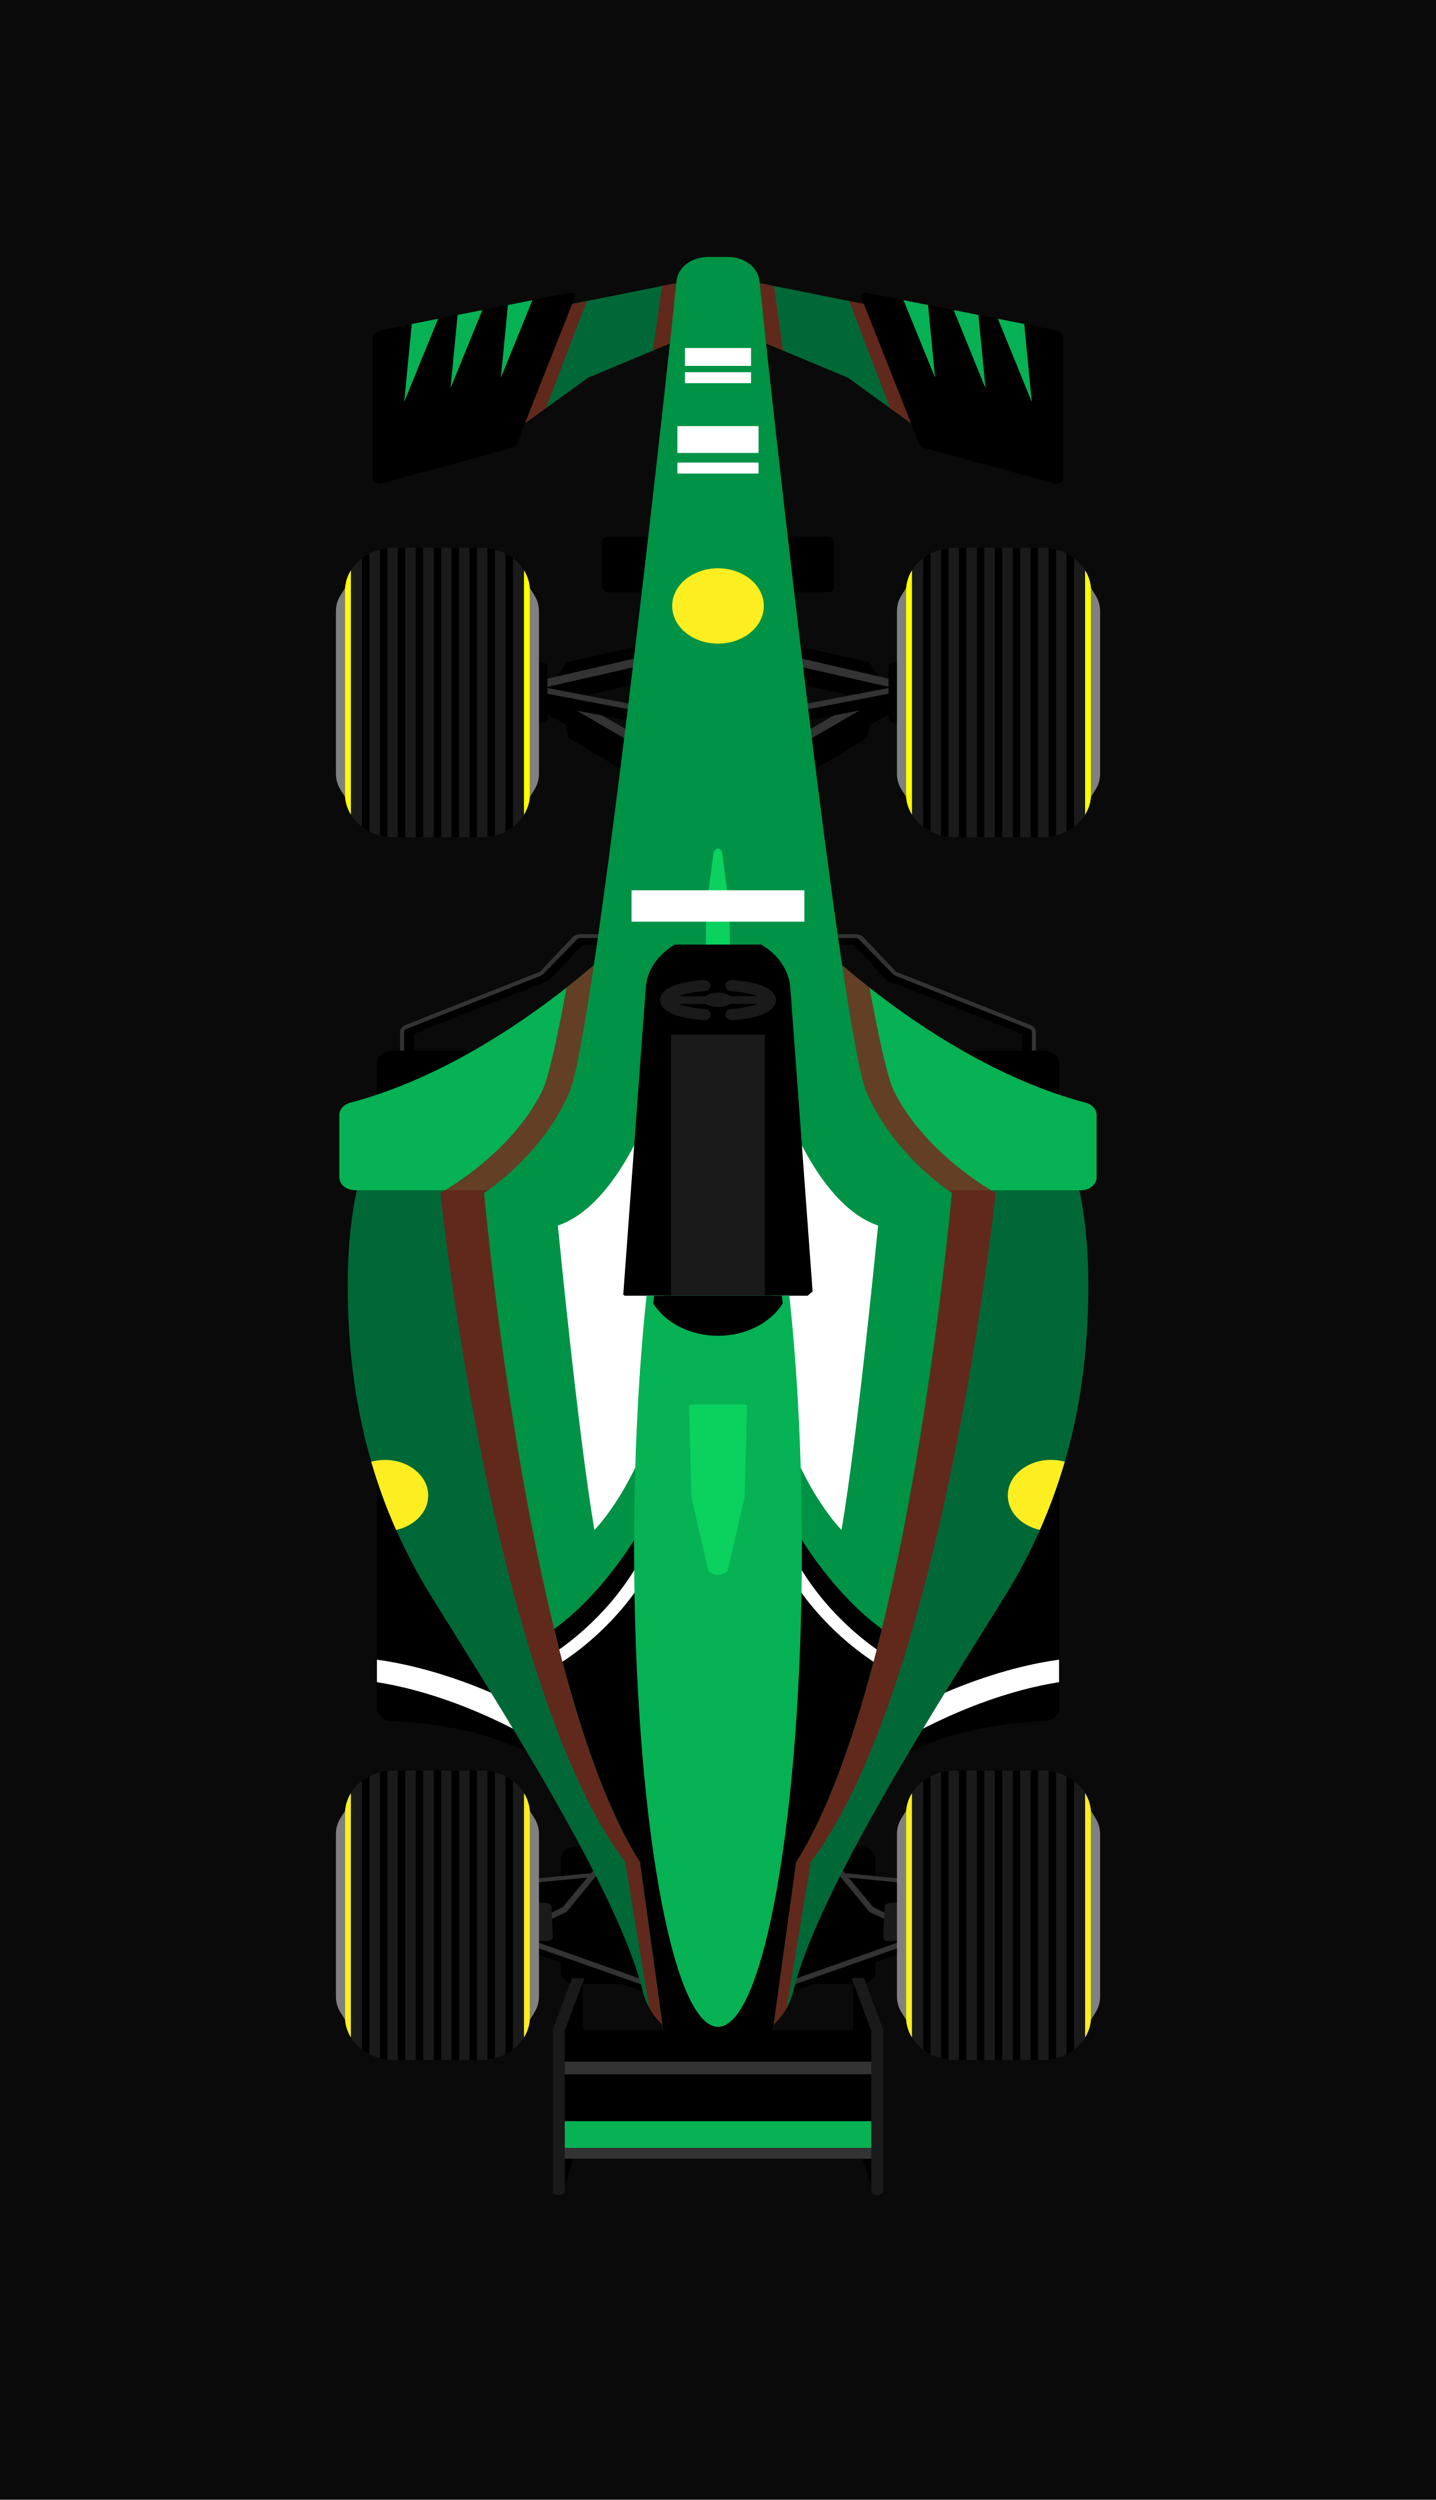 <svg width="1280" height="2228" viewBox="0 0 1280 2228" fill="none" xmlns="http://www.w3.org/2000/svg">
<g clip-path="url(#clip0_88_119)">
<path d="M1280 0H0V2228H1280V0Z" fill="#0A0A0A"/>
<path d="M643.663 244.158L639.999 288.257L582.004 312.451L524.134 336.644L486.753 363.696L452.788 388.144L337.605 398.812V305.509L523.016 268.3L589.952 254.928L643.663 244.158Z" fill="#006837"/>
<path opacity="0.7" d="M643.662 244.158L639.999 288.257L582.004 312.451L589.952 254.928L643.662 244.158Z" fill="#8B0F12"/>
<path opacity="0.7" d="M523.016 268.303L486.753 363.698L452.788 388.146L337.605 398.814V305.511L523.016 268.303Z" fill="#8B0F12"/>
<path d="M512.15 265.545L465.456 383.398L461.357 394.525C460.488 396.924 458.501 398.71 456.017 399.374L339.717 431.019C335.991 432.04 332.266 429.232 332.266 425.404V301.988C332.266 298.313 334.874 295.097 338.537 294.383L366.976 288.768L390.447 284.124L407.833 280.704L429.876 276.365L452.664 271.823L474.521 267.484L508.176 260.849C510.908 260.39 513.143 262.993 512.15 265.545Z" fill="black"/>
<path d="M474.583 267.535L446.455 336.644L452.726 271.874L474.583 267.535Z" fill="#06B253"/>
<path d="M429.939 276.362L401.562 346.033L407.896 280.701L429.939 276.362Z" fill="#06B253"/>
<path d="M390.509 284.123L360.27 358.285L367.038 288.768L390.509 284.123Z" fill="#06B253"/>
<path d="M636.336 244.158L639.999 288.257L697.932 312.451L755.803 336.644L793.246 363.696L827.148 388.144L942.331 398.812V305.509L756.921 268.3L689.985 254.928L636.336 244.158Z" fill="#006837"/>
<path opacity="0.7" d="M636.336 244.158L639.999 288.257L697.932 312.451L689.985 254.928L636.336 244.158Z" fill="#8B0F12"/>
<path opacity="0.7" d="M756.922 268.303L793.246 363.698L827.149 388.146L942.332 398.814V305.511L756.922 268.303Z" fill="#8B0F12"/>
<path d="M767.85 265.545L814.544 383.398L818.643 394.525C819.512 396.924 821.499 398.711 823.983 399.374L940.283 430.968C944.009 431.989 947.734 429.182 947.734 425.354V301.988C947.734 298.313 945.126 295.098 941.463 294.383L913.024 288.769L889.553 284.124L872.167 280.704L850.124 276.366L827.211 271.874L805.355 267.536L771.7 260.901C769.092 260.39 766.857 262.993 767.85 265.545Z" fill="black"/>
<path d="M805.354 267.535L833.482 336.644L827.21 271.874L805.354 267.535Z" fill="#06B253"/>
<path d="M850.061 276.362L878.437 346.033L872.104 280.701L850.061 276.362Z" fill="#06B253"/>
<path d="M889.49 284.123L919.668 358.285L912.961 288.768L889.49 284.123Z" fill="#06B253"/>
<path d="M557.727 832.558V842.357H519.043L490.604 872.471C489.797 873.339 488.741 874.054 487.5 874.513L370.268 920.96C369.46 921.266 368.964 921.93 368.964 922.645V945.409L392.249 958.526H398.893V968.326H391.131C389.268 968.326 387.529 967.867 385.977 966.999L360.208 952.503C360.146 952.452 360.208 952.503 360.022 952.35C358.097 950.87 356.545 947.961 356.545 945.868V919.582C356.545 916.979 358.408 914.682 361.326 913.508L481.228 866.04L510.226 835.314C511.902 833.578 514.51 832.558 517.304 832.558H557.727Z" fill="black"/>
<path d="M552.574 832.558L550.959 836.028H517.429C516.187 836.028 515.069 836.488 514.324 837.253L484.209 868.133C483.526 868.848 482.595 869.409 481.663 869.817L362.32 917.081C361.016 917.592 360.209 918.663 360.209 919.786V952.554C357.973 951.278 356.607 949.237 356.607 947.042V919.633C356.607 917.03 358.47 914.733 361.389 913.559L481.291 866.091L510.288 835.365C511.965 833.629 514.573 832.609 517.367 832.609H552.574V832.558Z" fill="#333333"/>
<path d="M608.829 1595.92H515.131C470.299 1543.76 382.686 1535.23 349.28 1533.96C341.766 1533.65 335.93 1528.55 335.93 1522.37V947.959C335.93 941.579 342.201 936.373 350.025 936.373H602.744L608.829 1595.92Z" fill="black"/>
<path d="M577.907 1595.92H543.57C452.355 1525.59 373.434 1505.17 335.992 1499.3V1479.25C377.905 1484.96 471.48 1507.57 577.907 1595.92Z" fill="white"/>
<path d="M722.275 832.558V842.357H760.959L789.398 872.471C790.205 873.339 791.261 874.054 792.503 874.513L909.735 920.96C910.542 921.266 911.039 921.93 911.039 922.645V945.409L887.754 958.526H881.11V968.326H888.872C890.734 968.326 892.473 967.867 894.025 966.999L919.794 952.503C919.856 952.452 919.794 952.503 919.98 952.35C921.905 950.87 923.457 947.961 923.457 945.868V919.582C923.457 916.979 921.595 914.682 918.676 913.508L798.774 866.04L769.777 835.314C768.1 833.578 765.492 832.558 762.698 832.558H722.275Z" fill="black"/>
<path d="M727.43 832.558L729.044 836.028H762.574C763.816 836.028 764.934 836.488 765.679 837.253L795.794 868.133C796.477 868.848 797.409 869.409 798.34 869.817L917.683 917.081C918.987 917.592 919.795 918.663 919.795 919.786V952.554C922.03 951.278 923.396 949.237 923.396 947.042V919.633C923.396 917.03 921.533 914.733 918.615 913.559L798.713 866.091L769.715 835.365C768.039 833.629 765.431 832.609 762.637 832.609H727.43V832.558Z" fill="#333333"/>
<path d="M671.172 1595.92H764.871C809.702 1543.76 897.315 1535.23 930.722 1533.96C938.235 1533.65 944.072 1528.55 944.072 1522.37V947.959C944.072 941.579 937.8 936.373 929.976 936.373H677.257L671.172 1595.92Z" fill="black"/>
<path d="M702.094 1595.92H736.431C827.646 1525.59 906.567 1505.17 944.009 1499.3V1479.25C902.096 1484.96 808.522 1507.57 702.094 1595.92Z" fill="white"/>
<path d="M502.834 638.553L506.56 657.387L566.976 693.524H583.493V683.162L502.834 638.553Z" fill="black"/>
<path d="M493.582 607.47L505.504 590.117L564.865 576.795L588.398 585.676L493.582 607.47Z" fill="black"/>
<path d="M627.456 689.999L622.178 696.226L612.057 708.119L450.801 615.072L461.357 602.669L466.2 596.952L627.456 689.999Z" fill="black"/>
<path d="M627.457 689.999L622.179 696.226L461.357 602.669L466.201 596.952L627.457 689.999Z" fill="#333333"/>
<path d="M625.034 595.985L435.464 640.186L430.31 625.231L428.137 618.902L617.707 574.752L620.253 582.153L625.034 595.985Z" fill="black"/>
<path d="M620.253 582.153L430.31 625.231L428.137 618.902L617.707 574.752L620.253 582.153Z" fill="#333333"/>
<path d="M606.317 635.879L468.244 609.463L464.176 623.83L602.249 650.247L606.317 635.879Z" fill="black"/>
<path d="M606.347 635.86L468.273 609.443L466.894 614.315L604.967 640.732L606.347 635.86Z" fill="#333333"/>
<path d="M482.219 644.319H464.957V590.113H482.219C485.386 590.113 487.994 592.257 487.994 594.86V639.572C487.994 642.175 485.386 644.319 482.219 644.319Z" fill="black"/>
<path d="M777.163 638.553L773.437 657.387L713.021 693.524H696.504V683.162L777.163 638.553Z" fill="black"/>
<path d="M786.477 607.47L774.493 590.117L715.131 576.795L691.66 585.676L786.477 607.47Z" fill="black"/>
<path d="M652.541 689.999L657.819 696.226L667.94 708.119L829.258 615.072L818.64 602.669L813.797 596.952L652.541 689.999Z" fill="black"/>
<path d="M652.541 689.999L657.819 696.226L818.64 602.669L813.797 596.952L652.541 689.999Z" fill="#333333"/>
<path d="M654.963 595.985L844.534 640.186L849.687 625.231L851.861 618.902L662.29 574.752L659.806 582.153L654.963 595.985Z" fill="black"/>
<path d="M659.807 582.153L849.688 625.231L851.861 618.902L662.29 574.752L659.807 582.153Z" fill="#333333"/>
<path d="M677.763 650.156L815.836 623.739L811.768 609.372L673.695 635.788L677.763 650.156Z" fill="black"/>
<path d="M675.107 640.696L813.18 614.279L811.8 609.407L673.727 635.824L675.107 640.696Z" fill="#333333"/>
<path d="M797.777 644.319H815.039V590.113H797.777C794.61 590.113 792.002 592.257 792.002 594.86V639.572C792.002 642.175 794.61 644.319 797.777 644.319Z" fill="black"/>
<path d="M806.285 1674.78H473.775V1739.4H806.285V1674.78Z" fill="black"/>
<path d="M321.896 508.857V725.525L309.415 713.071L303.64 703.986L303.392 703.578C300.784 699.495 299.418 694.646 299.418 689.695V544.739C299.418 539.788 300.784 534.939 303.392 530.805L303.64 530.397L309.415 521.311L321.896 508.857Z" fill="#808080"/>
<path d="M480.42 544.739V689.695C480.42 694.646 479.054 699.495 476.446 703.629L476.197 704.037L470.485 713.123L458.004 725.576V508.857L470.485 521.311L476.197 530.397L476.446 530.805C479.054 534.888 480.42 539.737 480.42 544.739Z" fill="#808080"/>
<path opacity="0.5" d="M309.415 521.31L321.896 508.856V725.524L309.415 713.07L303.641 703.985V530.447L309.415 521.31Z" fill="#808080"/>
<path opacity="0.5" d="M476.197 530.396V703.985L470.422 713.07L457.941 725.524V508.856L470.422 521.31L476.197 530.396Z" fill="#808080"/>
<path d="M472.348 526.62V707.815C472.348 719.452 466.449 729.865 457.197 736.908C455.148 738.49 452.913 739.869 450.553 741.094C447.635 742.574 444.53 743.748 441.239 744.615C439.066 745.177 436.83 745.636 434.533 745.891C432.608 746.147 430.621 746.249 428.572 746.249H351.266C349.217 746.249 347.23 746.147 345.305 745.891C343.008 745.636 340.772 745.177 338.661 744.615C335.37 743.748 332.265 742.574 329.347 741.094C326.988 739.869 324.752 738.49 322.641 736.908C318.667 733.897 315.252 730.222 312.706 726.088C309.415 720.626 307.49 714.399 307.49 707.815V526.62C307.49 519.985 309.415 513.758 312.768 508.297C315.314 504.162 318.667 500.538 322.703 497.527C324.752 495.945 326.988 494.567 329.409 493.342C332.328 491.861 335.432 490.688 338.723 489.82C340.896 489.258 343.132 488.799 345.367 488.544C347.292 488.289 349.279 488.187 351.328 488.187H428.572C430.621 488.187 432.608 488.289 434.533 488.544C436.83 488.799 439.066 489.258 441.239 489.82C444.53 490.688 447.635 491.861 450.553 493.342C452.913 494.567 455.148 495.945 457.197 497.527C466.449 504.571 472.348 514.983 472.348 526.62Z" fill="#1A1A1A"/>
<path d="M329.347 493.34V741.041C326.987 739.816 324.752 738.438 322.641 736.855V497.474C324.752 495.943 326.987 494.565 329.347 493.34Z" fill="black"/>
<path d="M345.304 488.545V745.892C343.007 745.637 340.771 745.178 338.66 744.616V489.821C340.833 489.259 343.007 488.8 345.304 488.545Z" fill="black"/>
<path d="M361.263 488.187H354.619V746.249H361.263V488.187Z" fill="black"/>
<path d="M377.22 488.187H370.576V746.249H377.22V488.187Z" fill="black"/>
<path d="M393.24 488.187H386.596V746.249H393.24V488.187Z" fill="black"/>
<path d="M409.199 488.187H402.555V746.249H409.199V488.187Z" fill="black"/>
<path d="M425.156 488.187H418.512V746.249H425.156V488.187Z" fill="black"/>
<path d="M441.177 489.821V744.616C439.004 745.178 436.768 745.637 434.471 745.892V488.545C436.83 488.8 439.066 489.259 441.177 489.821Z" fill="black"/>
<path d="M457.197 497.525V736.906C455.148 738.489 452.912 739.867 450.553 741.092V493.34C452.85 494.565 455.086 495.943 457.197 497.525Z" fill="black"/>
<path d="M312.768 508.299V726.09C309.415 720.628 307.49 714.401 307.49 707.817V526.622C307.49 519.987 309.415 513.76 312.768 508.299Z" fill="#FFFF00"/>
<path d="M467.07 508.299V726.09C470.423 720.628 472.348 714.401 472.348 707.817V526.622C472.348 519.987 470.423 513.76 467.07 508.299Z" fill="#FFFF00"/>
<path d="M821.995 508.857V725.525L809.515 713.071L803.74 703.986L803.492 703.578C800.884 699.495 799.518 694.646 799.518 689.644V544.688C799.518 539.737 800.884 534.888 803.492 530.754L803.74 530.346L809.515 521.26L821.995 508.857Z" fill="#808080"/>
<path d="M980.582 544.739V689.695C980.582 694.646 979.216 699.495 976.608 703.629L976.359 704.037L970.647 713.123L958.166 725.576V508.857L970.647 521.311L976.359 530.397L976.608 530.805C979.154 534.888 980.582 539.737 980.582 544.739Z" fill="#808080"/>
<path opacity="0.5" d="M809.515 521.31L821.996 508.856V725.524L809.515 713.07L803.803 703.985V530.447L809.515 521.31Z" fill="#808080"/>
<path opacity="0.5" d="M976.359 530.396V703.985L970.584 713.07L958.104 725.524V508.856L970.584 521.31L976.359 530.396Z" fill="#808080"/>
<path d="M972.51 526.62V707.815C972.51 719.452 966.611 729.865 957.359 736.908C955.31 738.49 953.075 739.869 950.715 741.094C947.797 742.574 944.692 743.748 941.401 744.615C939.228 745.177 936.993 745.636 934.757 745.891C932.832 746.147 930.845 746.249 928.796 746.249H851.428C849.379 746.249 847.392 746.147 845.467 745.891C843.17 745.636 840.934 745.177 838.823 744.615C835.532 743.748 832.428 742.574 829.509 741.094C827.15 739.869 824.914 738.49 822.865 736.908C818.891 733.897 815.476 730.222 812.93 726.088C809.577 720.626 807.652 714.399 807.652 707.815V526.62C807.652 519.985 809.577 513.758 812.93 508.297C815.476 504.162 818.829 500.538 822.865 497.527C824.914 495.945 827.15 494.567 829.509 493.342C832.428 491.861 835.532 490.688 838.823 489.82C840.996 489.258 843.232 488.799 845.467 488.544C847.392 488.289 849.379 488.187 851.428 488.187H928.672C930.721 488.187 932.708 488.289 934.633 488.544C936.93 488.799 939.166 489.258 941.277 489.82C944.568 490.688 947.673 491.861 950.591 493.342C952.951 494.567 955.186 495.945 957.235 497.527C966.611 504.571 972.51 514.983 972.51 526.62Z" fill="#1A1A1A"/>
<path d="M829.509 493.34V741.041C827.15 739.816 824.914 738.438 822.865 736.855V497.474C824.852 495.943 827.088 494.565 829.509 493.34Z" fill="black"/>
<path d="M845.466 488.545V745.892C843.169 745.637 840.933 745.178 838.822 744.616V489.821C840.933 489.259 843.169 488.8 845.466 488.545Z" fill="black"/>
<path d="M861.425 488.187H854.781V746.249H861.425V488.187Z" fill="black"/>
<path d="M877.382 488.187H870.738V746.249H877.382V488.187Z" fill="black"/>
<path d="M893.341 488.187H886.697V746.249H893.341V488.187Z" fill="black"/>
<path d="M909.361 488.187H902.717V746.249H909.361V488.187Z" fill="black"/>
<path d="M925.32 488.187H918.676V746.249H925.32V488.187Z" fill="black"/>
<path d="M941.339 489.821V744.616C939.166 745.178 936.931 745.637 934.695 745.892V488.545C936.931 488.8 939.166 489.259 941.339 489.821Z" fill="black"/>
<path d="M957.296 497.525V736.906C955.247 738.489 953.012 739.867 950.652 741.092V493.34C953.012 494.565 955.247 495.943 957.296 497.525Z" fill="black"/>
<path d="M812.868 508.299V726.09C809.515 720.628 807.59 714.401 807.59 707.817V526.622C807.652 519.987 809.515 513.76 812.868 508.299Z" fill="#FFFF00"/>
<path d="M967.23 508.299V726.09C970.584 720.628 972.508 714.401 972.508 707.817V526.622C972.508 519.987 970.584 513.76 967.23 508.299Z" fill="#FFFF00"/>
<path d="M626.028 1768.44H513.453C505.878 1768.44 499.793 1763.39 499.793 1757.21V1656.97C499.793 1650.74 505.94 1645.74 513.453 1645.74H626.028C633.604 1645.74 639.689 1650.79 639.689 1656.97V1757.21C639.689 1763.44 633.604 1768.44 626.028 1768.44Z" fill="black"/>
<path d="M638.525 1658.74L459.943 1676.06L461.442 1686.5L640.024 1669.18L638.525 1658.74Z" fill="black"/>
<path d="M638.515 1658.72L459.934 1676.04L460.443 1679.59L639.024 1662.27L638.515 1658.72Z" fill="#333333"/>
<path d="M592.561 1608.02L510.722 1706.12C510.225 1706.68 509.604 1707.19 508.921 1707.55L475.825 1723.94C473.404 1725.16 470.361 1724.75 468.498 1723.17C468.188 1722.86 467.877 1722.56 467.629 1722.25C467.567 1722.2 467.567 1722.15 467.505 1722.05C466.76 1721.03 466.635 1719.85 466.884 1718.78C467.194 1717.5 468.188 1716.23 469.678 1715.56L501.656 1699.74L582.75 1602.51C584.364 1600.57 587.469 1599.86 590.077 1600.77C590.387 1600.88 590.76 1601.03 591.07 1601.23C591.132 1601.28 591.257 1601.34 591.319 1601.44C593.74 1602.97 594.361 1605.88 592.561 1608.02Z" fill="black"/>
<path d="M590.014 1600.77L505.071 1703.98L467.442 1722.1C466.697 1721.08 466.573 1719.9 466.821 1718.83C467.132 1717.55 468.125 1716.28 469.616 1715.61L501.594 1699.79L582.687 1602.56C584.364 1600.52 587.468 1599.85 590.014 1600.77Z" fill="#333333"/>
<path d="M473.777 1695.35L487.313 1696.12C489.735 1696.27 491.597 1697.9 491.597 1699.84L492.777 1726.38C492.777 1728.58 490.542 1730.26 487.872 1730.11L470.982 1729.14L473.777 1695.35Z" fill="#1A1A1A"/>
<path d="M633.603 1806.52C633.355 1806.82 633.045 1807.13 632.672 1807.38C631.554 1808.25 630.126 1808.66 628.698 1808.66C627.084 1808.66 625.469 1808.1 624.289 1807.03L599.204 1784.31L467.504 1737.66C464.462 1736.59 463.095 1733.73 464.399 1731.23C464.462 1731.13 464.462 1731.03 464.586 1730.97C466.014 1728.68 469.367 1727.66 472.285 1728.68L605.165 1775.74C605.972 1775.99 606.655 1776.4 607.214 1776.96L633.107 1800.49C635.032 1802.13 635.156 1804.68 633.603 1806.52Z" fill="black"/>
<path d="M633.603 1806.52L603.861 1780.08L464.523 1730.97C465.952 1728.68 469.305 1727.66 472.223 1728.68L605.103 1775.74C605.91 1775.99 606.593 1776.4 607.152 1776.96L633.044 1800.49C635.031 1802.13 635.156 1804.68 633.603 1806.52Z" fill="#333333"/>
<path d="M630.375 1806.52H616.839C614.417 1806.52 612.43 1804.99 612.306 1803L608.953 1776.56C608.767 1774.36 610.878 1772.52 613.486 1772.52H630.437V1806.52H630.375Z" fill="black"/>
<path d="M653.972 1768.44H766.547C774.122 1768.44 780.207 1763.39 780.207 1757.21V1656.97C780.207 1650.74 774.06 1645.74 766.547 1645.74H653.972C646.396 1645.74 640.311 1650.79 640.311 1656.97V1757.21C640.249 1763.44 646.396 1768.44 653.972 1768.44Z" fill="black"/>
<path d="M640.028 1669.17L818.609 1686.49L820.109 1676.05L641.527 1658.73L640.028 1669.17Z" fill="black"/>
<path d="M641.009 1662.29L819.59 1679.61L820.099 1676.07L641.518 1658.74L641.009 1662.29Z" fill="#333333"/>
<path d="M687.439 1608.02L769.278 1706.12C769.775 1706.68 770.396 1707.19 771.079 1707.55L804.174 1723.94C806.596 1725.16 809.638 1724.75 811.501 1723.17C811.812 1722.86 812.122 1722.56 812.371 1722.25C812.433 1722.2 812.433 1722.15 812.495 1722.05C813.24 1721.03 813.364 1719.85 813.116 1718.78C812.805 1717.5 811.812 1716.23 810.321 1715.56L778.343 1699.74L697.25 1602.51C695.635 1600.57 692.531 1599.86 689.923 1600.77C689.612 1600.88 689.24 1601.03 688.929 1601.23C688.867 1601.28 688.743 1601.34 688.681 1601.44C686.197 1602.97 685.638 1605.88 687.439 1608.02Z" fill="black"/>
<path d="M689.922 1600.77L774.865 1703.98L812.494 1722.1C813.239 1721.08 813.363 1719.9 813.115 1718.83C812.804 1717.55 811.811 1716.28 810.321 1715.61L778.343 1699.79L697.249 1602.56C695.634 1600.52 692.53 1599.85 689.922 1600.77Z" fill="#333333"/>
<path d="M806.223 1695.35L792.687 1696.12C790.265 1696.27 788.402 1697.9 788.402 1699.84L787.223 1726.38C787.223 1728.58 789.458 1730.26 792.128 1730.11L809.017 1729.14L806.223 1695.35Z" fill="#1A1A1A"/>
<path d="M646.332 1806.52C646.581 1806.82 646.891 1807.13 647.264 1807.38C648.382 1808.25 649.81 1808.66 651.238 1808.66C652.852 1808.66 654.467 1808.1 655.646 1807.03L680.732 1784.31L812.432 1737.66C815.474 1736.59 816.84 1733.73 815.599 1731.23C815.536 1731.13 815.536 1731.03 815.412 1730.97C813.984 1728.68 810.631 1727.66 807.713 1728.68L674.833 1775.74C674.026 1775.99 673.343 1776.4 672.784 1776.96L646.891 1800.49C644.966 1802.13 644.842 1804.68 646.332 1806.52Z" fill="black"/>
<path d="M646.332 1806.52L676.075 1780.08L815.412 1730.97C813.984 1728.68 810.631 1727.66 807.713 1728.68L674.833 1775.74C674.026 1775.99 673.343 1776.4 672.784 1776.96L646.891 1800.49C644.966 1802.13 644.842 1804.68 646.332 1806.52Z" fill="#333333"/>
<path d="M649.562 1806.52H663.098C665.52 1806.52 667.507 1804.99 667.631 1803L670.984 1776.56C671.171 1774.36 669.059 1772.52 666.451 1772.52H649.5V1806.52H649.562Z" fill="black"/>
<path d="M737.485 527.946H542.512C539.283 527.946 536.613 525.802 536.613 523.097V483.081C536.613 480.427 539.221 478.232 542.512 478.232H737.485C740.714 478.232 743.384 480.376 743.384 483.081V523.097C743.384 525.802 740.714 527.946 737.485 527.946Z" fill="black"/>
<path d="M321.896 1598.73V1815.4L309.415 1802.94L303.64 1793.86L303.392 1793.45C300.784 1789.36 299.418 1784.52 299.418 1779.51V1634.56C299.418 1629.61 300.784 1624.76 303.392 1620.62L303.64 1620.22L309.415 1611.13L321.896 1598.73Z" fill="#808080"/>
<path d="M480.42 1634.61V1779.56C480.42 1784.51 479.054 1789.36 476.446 1793.5L476.197 1793.91L470.485 1802.99L458.004 1815.45V1598.78L470.485 1611.23L476.197 1620.32L476.446 1620.72C479.054 1624.76 480.42 1629.61 480.42 1634.61Z" fill="#808080"/>
<path opacity="0.5" d="M309.415 1611.18L321.896 1598.73V1815.4L309.415 1802.94L303.641 1793.86V1620.32L309.415 1611.18Z" fill="#808080"/>
<path opacity="0.5" d="M476.197 1620.27V1793.86L470.422 1802.94L457.941 1815.4V1598.73L470.422 1611.18L476.197 1620.27Z" fill="#808080"/>
<path d="M472.348 1616.49V1797.69C472.348 1809.32 466.449 1819.73 457.197 1826.78C455.148 1828.36 452.913 1829.74 450.553 1830.96C447.635 1832.44 444.53 1833.62 441.239 1834.49C439.066 1835.05 436.83 1835.51 434.533 1835.76C432.608 1836.02 430.621 1836.12 428.572 1836.12H351.266C349.217 1836.12 347.23 1836.02 345.305 1835.76C343.008 1835.51 340.772 1835.05 338.661 1834.49C335.37 1833.62 332.265 1832.44 329.347 1830.96C326.988 1829.74 324.752 1828.36 322.703 1826.78C318.729 1823.77 315.314 1820.09 312.768 1815.96C309.415 1810.5 307.49 1804.27 307.49 1797.69V1616.49C307.49 1609.86 309.415 1603.63 312.768 1598.17C315.314 1594.03 318.667 1590.41 322.703 1587.4C324.752 1585.81 326.988 1584.44 329.347 1583.21C332.265 1581.73 335.37 1580.56 338.661 1579.69C340.834 1579.13 343.07 1578.67 345.305 1578.41C347.23 1578.16 349.217 1578.06 351.266 1578.06H428.572C430.621 1578.06 432.608 1578.16 434.533 1578.41C436.83 1578.67 439.066 1579.13 441.239 1579.69C444.53 1580.56 447.635 1581.73 450.553 1583.21C452.913 1584.44 455.148 1585.81 457.197 1587.4C466.449 1594.44 472.348 1604.85 472.348 1616.49Z" fill="#1A1A1A"/>
<path d="M329.347 1583.21V1830.91C326.988 1829.69 324.752 1828.31 322.703 1826.73V1587.35C324.752 1585.81 326.988 1584.44 329.347 1583.21Z" fill="black"/>
<path d="M345.304 1578.42V1835.76C343.007 1835.51 340.771 1835.05 338.66 1834.49V1579.69C340.833 1579.13 343.007 1578.67 345.304 1578.42Z" fill="black"/>
<path d="M361.263 1578.06H354.619V1836.12H361.263V1578.06Z" fill="black"/>
<path d="M377.22 1578.06H370.576V1836.12H377.22V1578.06Z" fill="black"/>
<path d="M393.242 1578.06H386.598V1836.12H393.242V1578.06Z" fill="black"/>
<path d="M409.261 1578.06H402.555V1836.12H409.261V1578.06Z" fill="black"/>
<path d="M425.158 1578.06H418.514V1836.12H425.158V1578.06Z" fill="black"/>
<path d="M441.177 1579.69V1834.49C439.004 1835.05 436.768 1835.51 434.471 1835.76V1578.42C436.83 1578.67 439.066 1579.13 441.177 1579.69Z" fill="black"/>
<path d="M457.197 1587.4V1826.78C455.148 1828.36 452.912 1829.74 450.553 1830.96V1583.26C452.85 1584.43 455.086 1585.81 457.197 1587.4Z" fill="black"/>
<path d="M312.768 1598.17V1815.96C309.415 1810.5 307.49 1804.27 307.49 1797.69V1616.49C307.49 1609.86 309.415 1603.63 312.768 1598.17Z" fill="#FCEE21"/>
<path d="M467.07 1598.17V1815.96C470.423 1810.5 472.348 1804.27 472.348 1797.69V1616.49C472.348 1609.86 470.423 1603.63 467.07 1598.17Z" fill="#FCEE21"/>
<path d="M821.995 1598.73V1815.4L809.515 1802.94L803.74 1793.86L803.492 1793.45C800.884 1789.36 799.518 1784.52 799.518 1779.51V1634.56C799.518 1629.61 800.884 1624.76 803.492 1620.62L803.74 1620.22L809.515 1611.13L821.995 1598.73Z" fill="#808080"/>
<path d="M980.582 1634.61V1779.56C980.582 1784.51 979.216 1789.36 976.608 1793.5L976.359 1793.91L970.647 1802.99L958.166 1815.45V1598.78L970.647 1611.23L976.359 1620.32L976.608 1620.72C979.154 1624.76 980.582 1629.61 980.582 1634.61Z" fill="#808080"/>
<path opacity="0.5" d="M809.515 1611.18L821.996 1598.73V1815.4L809.515 1802.94L803.803 1793.86V1620.32L809.515 1611.18Z" fill="#808080"/>
<path opacity="0.5" d="M976.359 1620.27V1793.86L970.584 1802.94L958.104 1815.4V1598.73L970.584 1611.18L976.359 1620.27Z" fill="#808080"/>
<path d="M972.51 1616.49V1797.69C972.51 1809.32 966.611 1819.73 957.359 1826.78C955.31 1828.36 953.075 1829.74 950.715 1830.96C947.797 1832.44 944.692 1833.62 941.401 1834.49C939.228 1835.05 936.993 1835.51 934.757 1835.76C932.832 1836.02 930.845 1836.12 928.796 1836.12H851.428C849.379 1836.12 847.392 1836.02 845.467 1835.76C843.17 1835.51 840.934 1835.05 838.823 1834.49C835.532 1833.62 832.428 1832.44 829.509 1830.96C827.15 1829.74 824.914 1828.36 822.865 1826.78C818.891 1823.77 815.476 1820.09 812.93 1815.96C809.577 1810.5 807.652 1804.27 807.652 1797.69V1616.49C807.652 1609.86 809.577 1603.63 812.93 1598.17C815.476 1594.03 818.829 1590.41 822.865 1587.4C824.914 1585.81 827.15 1584.44 829.509 1583.21C832.428 1581.73 835.532 1580.56 838.823 1579.69C840.996 1579.13 843.232 1578.67 845.467 1578.41C847.392 1578.16 849.379 1578.06 851.428 1578.06H928.672C930.721 1578.06 932.708 1578.16 934.633 1578.41C936.93 1578.67 939.166 1579.13 941.277 1579.69C944.568 1580.56 947.673 1581.73 950.591 1583.21C952.951 1584.44 955.186 1585.81 957.235 1587.4C966.611 1594.44 972.51 1604.85 972.51 1616.49Z" fill="#1A1A1A"/>
<path d="M829.509 1583.21V1830.91C827.15 1829.69 824.914 1828.31 822.865 1826.73V1587.35C824.852 1585.81 827.088 1584.44 829.509 1583.21Z" fill="black"/>
<path d="M845.466 1578.42V1835.76C843.169 1835.51 840.933 1835.05 838.822 1834.49V1579.69C840.933 1579.13 843.169 1578.67 845.466 1578.42Z" fill="black"/>
<path d="M861.425 1578.06H854.781V1836.12H861.425V1578.06Z" fill="black"/>
<path d="M877.382 1578.06H870.738V1836.12H877.382V1578.06Z" fill="black"/>
<path d="M893.341 1578.06H886.697V1836.12H893.341V1578.06Z" fill="black"/>
<path d="M909.361 1578.06H902.717V1836.12H909.361V1578.06Z" fill="black"/>
<path d="M925.32 1578.06H918.676V1836.12H925.32V1578.06Z" fill="black"/>
<path d="M941.339 1579.69V1834.49C939.166 1835.05 936.931 1835.51 934.695 1835.76V1578.42C936.931 1578.67 939.166 1579.13 941.339 1579.69Z" fill="black"/>
<path d="M957.296 1587.4V1826.78C955.247 1828.36 953.012 1829.74 950.652 1830.96V1583.26C953.012 1584.43 955.247 1585.81 957.296 1587.4Z" fill="black"/>
<path d="M812.868 1598.17V1815.96C809.515 1810.5 807.59 1804.27 807.59 1797.69V1616.49C807.652 1609.86 809.515 1603.63 812.868 1598.17Z" fill="#FCEE21"/>
<path d="M967.23 1598.17V1815.96C970.584 1810.5 972.508 1804.27 972.508 1797.69V1616.49C972.508 1609.86 970.584 1603.63 967.23 1598.17Z" fill="#FCEE21"/>
<path d="M970.088 1145.33C970.088 1191.17 965.865 1245.22 949.1 1302.85C943.326 1322.75 935.999 1343.07 926.933 1363.64C918.24 1383.34 907.808 1403.19 895.452 1423.15C836.153 1518.7 728.918 1685.14 707.247 1774.46C705.943 1779.62 704.018 1784.67 701.348 1789.42C695.822 1799.37 687.377 1808.1 676.449 1814.48C668.501 1819.12 659.187 1822.59 649.066 1822.59H630.997C620.875 1822.59 611.561 1819.17 603.613 1814.48C592.623 1808.1 584.24 1799.37 578.714 1789.42C576.044 1784.67 574.057 1779.62 572.815 1774.46C551.083 1685.14 443.848 1518.7 384.611 1423.15C372.254 1403.19 361.885 1383.29 353.129 1363.64C344.002 1343.07 336.737 1322.75 330.962 1302.85C314.197 1245.22 309.975 1191.17 309.975 1145.33C309.975 1107.36 313.949 1079.44 318.047 1060.86C322.207 1041.87 326.429 1032.69 326.429 1032.69L434.658 1033.15L498.303 1033.4L640.124 1034.01L781.883 1033.4L845.529 1033.15L953.757 1032.69C953.757 1032.69 957.98 1041.87 962.14 1060.86C966.114 1079.39 970.088 1107.36 970.088 1145.33Z" fill="#006837"/>
<path d="M498.179 1033.3C482.966 1051.57 470.982 1060.81 470.982 1060.81H316.37C308.67 1060.81 302.461 1055.6 302.461 1049.22V993.845C302.461 988.792 306.373 984.352 312.085 982.871C389.267 962.506 459.246 916.161 504.947 880.279C539.036 853.534 559.651 832.607 559.651 832.607C567.351 931.524 527.052 998.694 498.179 1033.3Z" fill="#06B253"/>
<path d="M977.477 993.896V1049.28C977.477 1055.66 971.206 1060.86 963.568 1060.86H808.956C808.956 1060.86 796.972 1051.67 781.759 1033.35C752.948 998.745 712.649 931.575 720.287 832.607C720.287 832.607 740.902 853.534 774.991 880.279C820.692 916.161 890.671 962.506 967.853 982.871C973.565 984.403 977.477 988.843 977.477 993.896Z" fill="#06B253"/>
<path opacity="0.7" d="M813.364 1451.99C789.582 1534.26 759.467 1611.03 722.273 1660.18L722.397 1661.25L701.286 1789.47C695.759 1799.42 687.315 1808.15 676.386 1814.53C668.438 1819.17 659.124 1822.64 649.003 1822.64H630.934C620.813 1822.64 611.499 1819.22 603.551 1814.53C592.56 1808.15 584.178 1799.42 578.652 1789.47L557.54 1661.25L557.664 1660.18C520.47 1611.03 490.355 1534.26 466.635 1451.99C414.291 1271 392.496 1063.26 392.496 1063.26C392.496 1063.26 394.048 1062.44 396.656 1060.81C403.611 1056.68 418.451 1047.18 434.595 1033.09C451.857 1017.99 470.734 997.57 483.152 972.611C488.616 961.637 496.254 927.848 505.009 880.278C539.098 853.533 559.713 832.606 559.713 832.606C567.351 931.574 527.052 998.744 498.241 1033.35L640.062 1033.96L781.821 1033.35C753.009 998.744 712.711 931.574 720.348 832.606C720.348 832.606 740.963 853.533 775.052 880.278C783.808 927.848 791.445 961.637 796.909 972.611C809.328 997.519 828.204 1017.94 845.466 1033.09C861.61 1047.23 876.451 1056.68 883.405 1060.81C886.075 1062.44 887.565 1063.26 887.565 1063.26C887.565 1063.26 865.709 1271 813.364 1451.99Z" fill="#8B0F12"/>
<path d="M786.043 1451.99C765.986 1534.27 740.652 1611.03 709.295 1660.18L709.357 1661.25L685.265 1835.1C684.52 1840.61 681.291 1845.41 676.634 1848.83C671.915 1852.25 665.768 1854.34 659.062 1854.34H620.937C607.525 1854.34 596.224 1846.07 594.671 1835.1L570.579 1661.25L570.641 1660.18C539.284 1611.03 514.012 1534.27 493.956 1451.99C449.87 1271 431.49 1063.26 431.49 1063.26C431.49 1063.26 483.897 1029.73 507.865 972.613C529.411 921.368 590.697 370.638 603.054 250.284C604.234 238.238 616.528 229 631.182 229H648.754C663.471 229 675.703 238.238 676.945 250.284C689.239 370.638 750.587 921.368 772.072 972.613C796.04 1029.68 848.446 1063.26 848.446 1063.26C848.446 1063.26 830.067 1271 786.043 1451.99Z" fill="#009245"/>
<path d="M585.543 972.615C585.543 972.615 554.682 1072.81 497.246 1092.31C497.246 1092.31 515.315 1278.91 529.845 1363.64C529.845 1363.64 574.552 1319.39 593.304 1226.08L585.543 972.615Z" fill="white"/>
<path d="M694.393 972.615C694.393 972.615 725.253 1072.81 782.689 1092.31C782.689 1092.31 764.62 1278.91 750.09 1363.64C750.09 1363.64 705.383 1319.39 686.631 1226.08L694.393 972.615Z" fill="white"/>
<path d="M786.042 1451.99C784.552 1458.06 783.062 1464.13 781.509 1470.16C780.578 1473.83 779.646 1477.51 778.653 1481.13C759.901 1552.18 736.926 1616.9 709.357 1660.18L709.419 1661.25L685.327 1835.1C684.582 1840.61 681.353 1845.41 676.696 1848.83C671.977 1852.25 665.83 1854.34 659.123 1854.34H620.998C607.586 1854.34 596.285 1846.07 594.733 1835.1L570.641 1661.25L570.703 1660.18C543.133 1616.9 520.159 1552.18 501.407 1481.13C500.413 1477.51 499.482 1473.83 498.55 1470.16C496.998 1464.13 495.508 1458.06 494.018 1451.99C544.872 1414.37 574.987 1356.18 574.987 1356.18H705.072C705.072 1356.18 735.188 1414.32 786.042 1451.99Z" fill="black"/>
<path d="M598.645 1356.18C575.111 1425.29 525.933 1464.9 501.345 1481.13C500.351 1477.51 499.42 1473.83 498.488 1470.16C522.643 1453.11 564.928 1416.26 586.226 1356.18H598.645Z" fill="white"/>
<path d="M781.51 1470.16C780.579 1473.83 779.647 1477.51 778.654 1481.13C754.065 1464.9 704.887 1425.29 681.354 1356.18H693.772C715.07 1416.26 757.356 1453.11 781.51 1470.16Z" fill="white"/>
<path d="M628.699 869.511L629.631 808.415C629.631 808.364 629.631 808.313 629.631 808.313L636.213 759.007C636.213 758.803 636.337 758.65 636.461 758.497L638.696 756.608C638.883 756.455 639.069 756.404 639.255 756.404H640.497C640.683 756.404 640.932 756.455 641.056 756.608L643.291 758.497C643.477 758.65 643.539 758.803 643.539 759.007L650.121 808.313C650.121 808.364 650.121 808.364 650.121 808.415L651.053 869.511C651.053 869.817 650.929 870.123 650.742 870.327C650.556 870.531 650.308 870.634 650.059 870.634H629.569C629.32 870.634 629.072 870.531 628.886 870.327C628.823 870.123 628.699 869.817 628.699 869.511Z" fill="#0BD15F"/>
<path d="M678.497 841.897H601.502C586.91 850.472 576.789 864.253 575.609 880.28L555.553 1153.86C556.049 1154.27 556.236 1154.47 556.732 1154.88H719.914C721.714 1153.35 722.584 1152.58 724.322 1151L704.452 880.28C703.21 864.253 693.089 850.472 678.497 841.897Z" fill="black"/>
<path d="M681.726 922.133H598.086V1156.56H681.726V922.133Z" fill="#1A1A1A"/>
<path d="M653.101 873.491C649.748 873.236 646.83 875.278 646.519 878.034C646.209 880.79 648.693 883.189 652.046 883.444C663.843 884.312 671.17 886.2 675.206 887.987H651.238C649.003 886.047 644.781 884.771 639.937 884.771C635.094 884.771 630.872 886.098 628.636 887.987H604.668C608.767 886.2 616.031 884.312 627.891 883.444C631.244 883.189 633.666 880.79 633.418 878.034C633.107 875.278 630.189 873.236 626.836 873.491C593.305 875.992 588.338 885.741 588.338 891.356C588.338 896.97 593.367 906.719 626.836 909.22C627.022 909.22 627.208 909.22 627.395 909.22C630.499 909.22 633.169 907.28 633.418 904.677C633.728 901.921 631.244 899.522 627.891 899.267C616.094 898.399 608.767 896.511 604.73 894.724H629.133C631.493 896.409 635.467 897.531 639.999 897.531C644.532 897.531 648.506 896.409 650.866 894.724H675.268C671.17 896.511 663.905 898.399 652.108 899.267C648.755 899.522 646.333 901.921 646.581 904.677C646.892 907.28 649.5 909.22 652.604 909.22C652.791 909.22 652.977 909.22 653.163 909.22C686.694 906.719 691.661 896.97 691.661 891.356C691.599 885.792 686.631 876.043 653.101 873.491Z" fill="#1A1A1A"/>
<path d="M714.759 1379.25C714.759 1615.21 681.291 1806.51 639.999 1806.51C598.707 1806.51 565.238 1615.21 565.238 1379.25C565.238 1300.14 569.026 1226.03 575.546 1162.43C575.794 1159.88 576.105 1157.38 576.353 1154.83H703.582C703.83 1157.33 704.141 1159.88 704.389 1162.43C710.971 1226.03 714.759 1300.14 714.759 1379.25Z" fill="#06B253"/>
<path d="M697.683 1161.72C687.065 1178.82 665.209 1190.56 639.999 1190.56C614.789 1190.56 592.932 1178.82 582.252 1161.72C582.5 1159.42 582.749 1157.18 582.997 1154.88H696.938C697.187 1157.13 697.435 1159.42 697.683 1161.72Z" fill="black"/>
<path d="M501.781 1793.75L519.478 1763.08V1897.16L502.029 1953.15H496.689V1806.67L501.781 1793.75Z" fill="black"/>
<path d="M778.157 1793.75L760.461 1763.08V1897.16L777.971 1953.15H783.249V1806.67L778.157 1793.75Z" fill="black"/>
<path d="M782.255 1847.6H497.744V1919.16H782.255V1847.6Z" fill="black"/>
<path d="M782.255 1890.58H497.744V1919.16H782.255V1890.58Z" fill="#06B253"/>
<path d="M782.255 1914.36H497.744V1924.01H782.255V1914.36Z" fill="#333333"/>
<path d="M782.255 1809.47H497.744V1848.78H782.255V1809.47Z" fill="black"/>
<path d="M782.255 1837.5H497.744V1848.83H782.255V1837.5Z" fill="#333333"/>
<path d="M509.915 1763.08L492.715 1809.12V1953.15C492.715 1954.94 495.074 1956.37 498.055 1956.37C501.035 1956.37 503.395 1954.94 503.395 1953.15V1809.83L520.905 1763.08H509.915Z" fill="#1A1A1A"/>
<path d="M770.086 1763.08L787.286 1809.12V1953.15C787.286 1954.94 784.926 1956.37 781.946 1956.37C778.966 1956.37 776.606 1954.94 776.606 1953.15V1809.83L759.096 1763.08H770.086Z" fill="#1A1A1A"/>
<path d="M665.892 1253.34L663.718 1334.54C663.718 1334.6 663.718 1334.65 663.718 1334.7L648.568 1400.28C648.506 1400.54 648.319 1400.8 647.947 1400.95L642.855 1403.45C642.482 1403.65 641.986 1403.76 641.489 1403.76H638.571C638.074 1403.76 637.577 1403.65 637.205 1403.45L632.113 1400.95C631.74 1400.8 631.554 1400.54 631.492 1400.28L616.341 1334.7C616.341 1334.65 616.341 1334.6 616.341 1334.54L614.168 1253.34C614.168 1252.88 614.416 1252.52 614.851 1252.27C615.286 1252.01 615.845 1251.86 616.465 1251.86H663.594C664.215 1251.86 664.774 1252.01 665.209 1252.27C665.643 1252.52 665.892 1252.93 665.892 1253.34Z" fill="#0BD15F"/>
<path d="M680.857 540.094C680.857 558.621 662.54 573.678 640 573.678C617.46 573.678 599.143 558.621 599.143 540.094C599.143 521.566 617.46 506.509 640 506.509C662.54 506.509 680.857 521.515 680.857 540.094Z" fill="#FCEE21"/>
<path d="M381.691 1332.96C381.691 1347.66 369.583 1360.01 353.066 1363.63C343.938 1343.06 336.673 1322.75 330.898 1302.84C334.748 1301.77 338.784 1301.21 343.069 1301.21C364.429 1301.21 381.691 1315.4 381.691 1332.96Z" fill="#FCEE21"/>
<path d="M949.099 1302.79C943.324 1322.7 935.997 1343.01 926.932 1363.58C910.477 1359.96 898.307 1347.61 898.307 1332.91C898.307 1315.35 915.569 1301.16 936.929 1301.16C941.151 1301.21 945.249 1301.77 949.099 1302.79Z" fill="#FCEE21"/>
<path d="M676.137 412.288H603.799V422.088H676.137V412.288Z" fill="white"/>
<path d="M669.431 331.744H610.566V341.544H669.431V331.744Z" fill="white"/>
<path d="M669.431 310.157H610.566V326.133H669.431V310.157Z" fill="white"/>
<path d="M676.137 379.774H603.799V403.713H676.137V379.774Z" fill="white"/>
<path d="M716.995 793.509H562.941V821.479H716.995V793.509Z" fill="white"/>
</g>
<defs>
<clipPath id="clip0_88_119">
<rect width="1280" height="2228" fill="white"/>
</clipPath>
</defs>
</svg>
